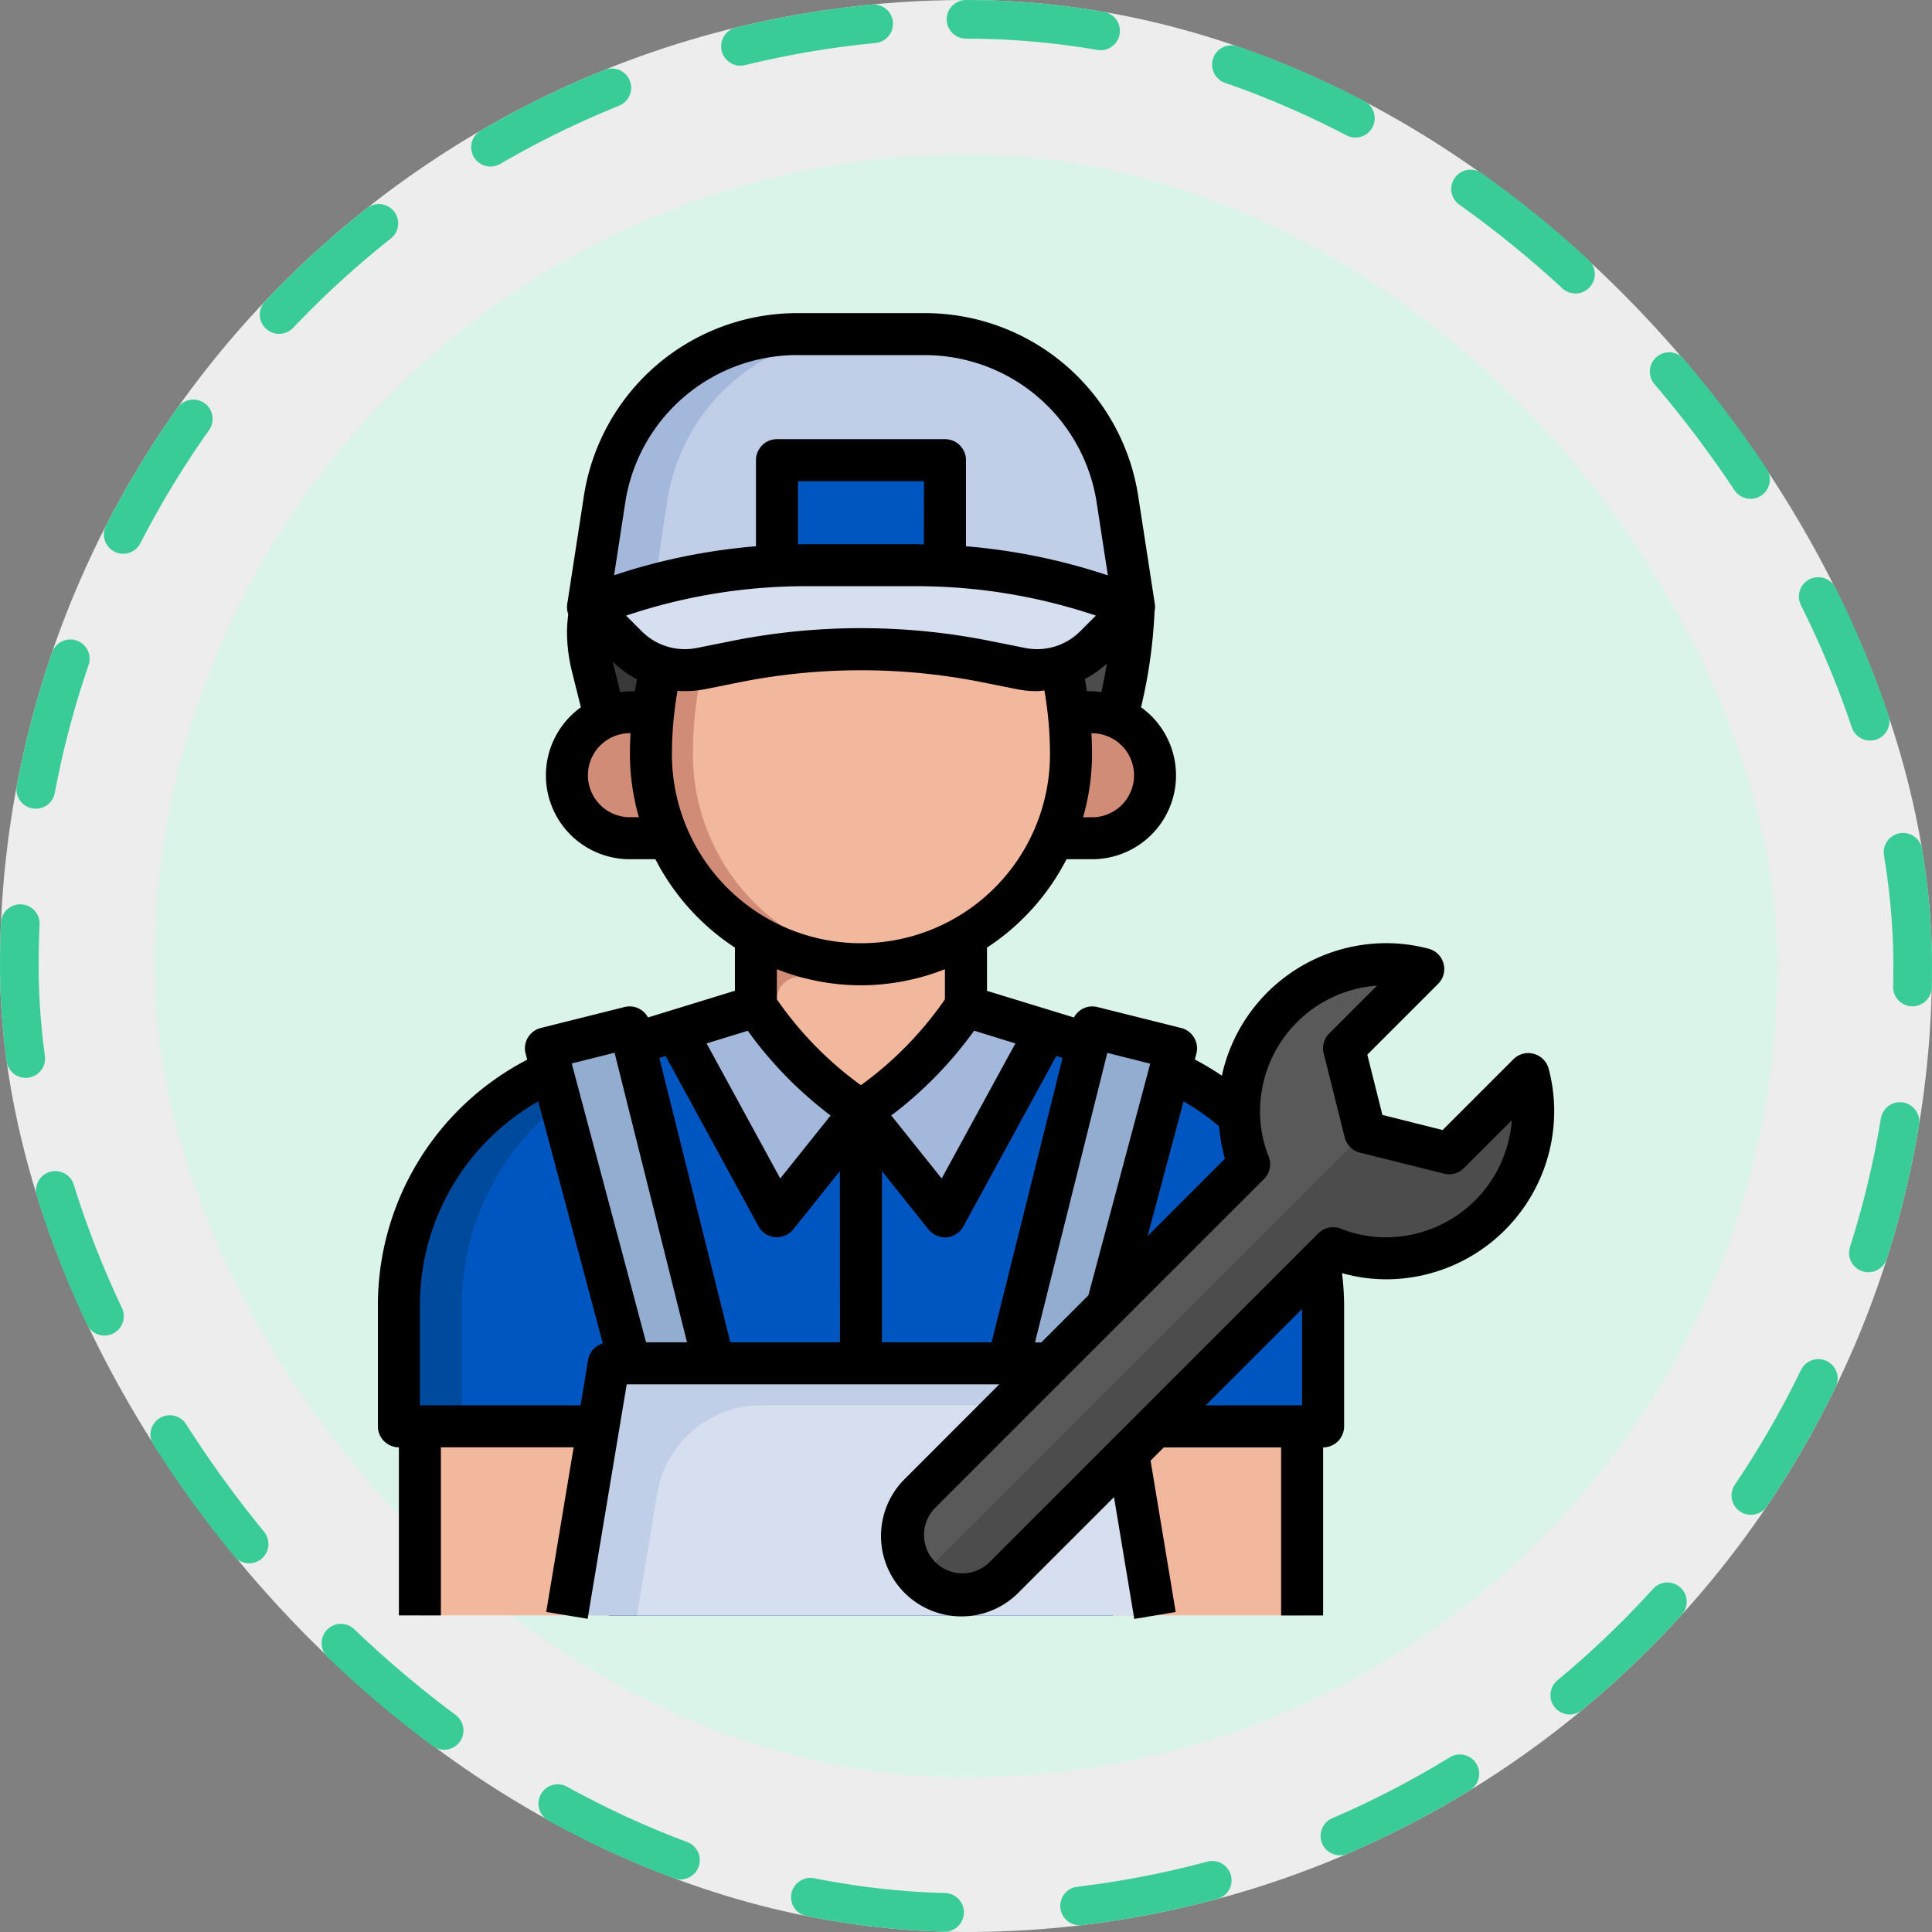 <svg xmlns="http://www.w3.org/2000/svg" width="100" height="100" viewBox="0 0 100 100">
  <rect x="0" y="0" width="100" height="100" fill="#808080" stroke="none"/>
  <g id="Grupo_1100965" data-name="Grupo 1100965" transform="translate(0.242)">
    <g id="Grupo_1098742" data-name="Grupo 1098742" transform="translate(0)">
      <rect id="Rectángulo_400898" data-name="Rectángulo 400898" width="100" height="100" rx="50" transform="translate(-0.242)" fill="#fff" opacity="0.859"/>
      <g id="Rectángulo_400907" data-name="Rectángulo 400907" transform="translate(-0.242)" fill="none" stroke="#3acc97" stroke-linecap="round" stroke-width="2" stroke-dasharray="7">
        <rect width="100" height="100" rx="50" stroke="none"/>
        <rect x="1" y="1" width="98" height="98" rx="49" fill="none"/>
      </g>
    </g>
    <g id="Grupo_1107006" data-name="Grupo 1107006" transform="translate(8.156 8.156)">
      <rect id="Rectángulo_400898-2" data-name="Rectángulo 400898" width="84" height="84" rx="42" transform="translate(-0.399 -0.157)" fill="#d7f5ea" opacity="0.859"/>
      <rect id="Rectángulo_400907-2" data-name="Rectángulo 400907" width="84" height="84" rx="42" transform="translate(-0.398 -0.157)" fill="none"/>
    </g>
    <g id="Grupo_1115615" data-name="Grupo 1115615" transform="translate(15.318 15.208)">
      <rect id="Rectángulo_409552" data-name="Rectángulo 409552" width="45.66" height="9.784" transform="translate(6.174 58.618)" fill="#f2b89e"/>
      <path id="Trazado_885801" data-name="Trazado 885801" d="M41.963,56.034H52.834V49.771a13.262,13.262,0,0,0-1.746-6.577h0a13.263,13.263,0,0,0-6.174-5.56l-4.255-1.4-6.305-1.942v-3.63H23.481v3.63l-6.305,1.942-4.251,1.4a13.263,13.263,0,0,0-6.174,5.56h0A13.263,13.263,0,0,0,5,49.771v6.263H15.871v9.784H41.963Z" transform="translate(0.087 2.585)" fill="#004a9e"/>
      <path id="Trazado_885802" data-name="Trazado 885802" d="M50.826,43.192h0a13.263,13.263,0,0,0-6.174-5.56l-4.255-1.4-6.305-1.942v-3.63h-7.61v3.63l-6.305,1.942-4.251,1.4a13.263,13.263,0,0,0-6.174,5.56h0A13.263,13.263,0,0,0,8,49.771v6.263h7.61v9.784H41.7V56.034H52.573V49.771a13.262,13.262,0,0,0-1.746-6.577Z" transform="translate(0.349 2.585)" fill="#0056c0"/>
      <path id="Trazado_885803" data-name="Trazado 885803" d="M27.436,39.727a19.6,19.6,0,0,0,5.436-5.436h0v-3.63H22v3.63h0a19.6,19.6,0,0,0,5.436,5.436Z" transform="translate(1.569 2.585)" fill="#d08c76"/>
      <path id="Trazado_885804" data-name="Trazado 885804" d="M14.1,15a7.588,7.588,0,0,0,.125,3.084l.652,2.619h26.5l.135-.536A25.051,25.051,0,0,0,42.237,15Z" transform="translate(0.871 1.22)" fill="#383838"/>
      <path id="Trazado_885805" data-name="Trazado 885805" d="M17.1,15a7.588,7.588,0,0,0,.125,3.084l.652,2.619H41.121l.135-.536A25.051,25.051,0,0,0,41.976,15Z" transform="translate(1.133 1.22)" fill="#4c4c4c"/>
      <path id="Trazado_885806" data-name="Trazado 885806" d="M17.467,20H16.261A3.261,3.261,0,0,0,13,23.261h0a3.261,3.261,0,0,0,3.261,3.261h1.993" transform="translate(0.784 1.656)" fill="#d08c76"/>
      <path id="Trazado_885807" data-name="Trazado 885807" d="M31.855,13.969h0a5.762,5.762,0,0,1,3.2-.969h0a2.1,2.1,0,0,1,1.995,1.438l.663,1.991a20.077,20.077,0,0,1,1.032,6.355h0A10.871,10.871,0,0,1,27.871,33.656h0A10.871,10.871,0,0,1,17,22.784h0a20.081,20.081,0,0,1,1.032-6.358l.662-1.988A2.1,2.1,0,0,1,20.69,13h0a5.763,5.763,0,0,1,3.2.969h0a7.184,7.184,0,0,0,3.983,1.206h0a7.184,7.184,0,0,0,3.983-1.205Z" transform="translate(1.133 1.046)" fill="#d08c76"/>
      <path id="Trazado_885808" data-name="Trazado 885808" d="M28.784,33.6a10.871,10.871,0,0,0,9.784-10.817h0a20.081,20.081,0,0,0-1.032-6.358l-.662-1.988A2.1,2.1,0,0,0,34.879,13a5.763,5.763,0,0,0-3.2.969,7.183,7.183,0,0,1-7.966,0,5.737,5.737,0,0,0-1.826-.788,2.084,2.084,0,0,0-1.2,1.258l-.663,1.991A20.077,20.077,0,0,0,19,22.784,10.871,10.871,0,0,0,28.784,33.6Z" transform="translate(1.307 1.046)" fill="#f2b89e"/>
      <path id="Trazado_885809" data-name="Trazado 885809" d="M14,16.133l2.021,2.021a4.24,4.24,0,0,0,3,1.24h0a4.171,4.171,0,0,0,.831-.083l1.826-.365a32.968,32.968,0,0,1,6.46-.639h0a32.937,32.937,0,0,1,6.455.639l1.831.366a4.172,4.172,0,0,0,.831.083h0a4.24,4.24,0,0,0,3-1.24l2.021-2.021-.852-5.544A10.135,10.135,0,0,0,31.394,2H24.871a10.137,10.137,0,0,0-10.019,8.595Z" transform="translate(0.871 0.087)" fill="#a3b8db"/>
      <path id="Trazado_885810" data-name="Trazado 885810" d="M17.823,10.595l-.417,2.711a5.637,5.637,0,0,0,1.586,4.845,4.22,4.22,0,0,0,1.53.965l.861-.173a32.94,32.94,0,0,1,12.916,0l1.83.365a4.171,4.171,0,0,0,.831.083,4.24,4.24,0,0,0,3-1.24l2.021-2.019-.852-5.544A10.135,10.135,0,0,0,31.1,2H27.842a10.136,10.136,0,0,0-10.019,8.6Z" transform="translate(1.162 0.087)" fill="#c0cee8"/>
      <path id="Trazado_885811" data-name="Trazado 885811" d="M36.954,20H38.16a3.261,3.261,0,0,1,3.261,3.261h0a3.261,3.261,0,0,1-3.261,3.261H36.167" transform="translate(2.803 1.656)" fill="#d08c76"/>
      <path id="Trazado_885812" data-name="Trazado 885812" d="M43.44,64.046l-1.4-8.386L38,51H15.174L13,64.046Z" transform="translate(0.784 4.357)" fill="#c0cee8"/>
      <path id="Trazado_885813" data-name="Trazado 885813" d="M17.384,57.556l-1.051,6.315H43.15l-1.4-8.386L39.6,53H22.765a5.454,5.454,0,0,0-5.38,4.557Z" transform="translate(1.075 4.531)" fill="#d6dfef"/>
      <path id="Trazado_885814" data-name="Trazado 885814" d="M16.349,52.394,12,36.087,16.349,35,20.7,52.394" transform="translate(0.697 2.963)" fill="#93add1"/>
      <path id="Trazado_885815" data-name="Trazado 885815" d="M31.7,13.473V8H23v5.473" transform="translate(1.656 0.61)" fill="#0056c0"/>
      <rect id="Rectángulo_409553" data-name="Rectángulo 409553" width="2.174" height="13.046" transform="translate(27.917 42.311)" fill="#004a9e"/>
      <path id="Trazado_885816" data-name="Trazado 885816" d="M30.976,13H25.29A30.4,30.4,0,0,0,14,15.174l2.02,2.021a4.24,4.24,0,0,0,3,1.24,4.171,4.171,0,0,0,.831-.083l1.826-.365a32.94,32.94,0,0,1,12.916,0l1.83.365a4.172,4.172,0,0,0,.831.083,4.24,4.24,0,0,0,3-1.24l2.021-2.021A30.405,30.405,0,0,0,30.976,13Z" transform="translate(0.871 1.046)" fill="#d6dfef"/>
      <path id="Trazado_885817" data-name="Trazado 885817" d="M32.784,34.2h0V31.651a10.817,10.817,0,0,1-8.3,1.087A1.158,1.158,0,0,0,23,33.835h0a1.183,1.183,0,0,0,.209.676,19.634,19.634,0,0,0,4.683,4.727A19.6,19.6,0,0,0,32.784,34.2Z" transform="translate(1.656 2.671)" fill="#f2b89e"/>
      <path id="Trazado_885818" data-name="Trazado 885818" d="M32.436,34h0A19.6,19.6,0,0,1,27,39.436h0l4.349,5.436,5.233-9.6" transform="translate(2.004 2.876)" fill="#a3b8db"/>
      <path id="Trazado_885819" data-name="Trazado 885819" d="M22.332,34h0a19.6,19.6,0,0,0,5.436,5.436h0l-4.349,5.436-5.233-9.6" transform="translate(1.236 2.876)" fill="#a3b8db"/>
      <path id="Trazado_885820" data-name="Trazado 885820" d="M38.349,52.394,42.7,36.087,38.349,35,34,52.394" transform="translate(2.614 2.963)" fill="#93add1"/>
      <path id="Trazado_885821" data-name="Trazado 885821" d="M61.614,39.61A7.61,7.61,0,0,1,54,47.22a7.4,7.4,0,0,1-2.74-.522L34.251,63.712A3.075,3.075,0,0,1,29.9,59.363L46.916,42.35a7.4,7.4,0,0,1-.522-2.74A7.61,7.61,0,0,1,54,32a7.469,7.469,0,0,1,1.924.25l-4.1,4.1L52.917,40.7l4.349,1.087,4.1-4.1A7.47,7.47,0,0,1,61.614,39.61Z" transform="translate(2.179 2.701)" fill="#595959"/>
      <path id="Trazado_885822" data-name="Trazado 885822" d="M57.193,41.329l-4.349-1.087L29.83,63.256a3.071,3.071,0,0,0,4.349,0L51.192,46.242a7.4,7.4,0,0,0,2.74.522,7.61,7.61,0,0,0,7.61-7.61,7.47,7.47,0,0,0-.25-1.924Z" transform="translate(2.251 3.157)" fill="#4c4c4c"/>
      <path id="Trazado_885823" data-name="Trazado 885823" d="M63.824,39.338a1.08,1.08,0,0,0-1.05.28L59.11,43.282,55.993,42.5l-.781-3.119,3.664-3.663a1.087,1.087,0,0,0-.487-1.819,8.492,8.492,0,0,0-2.206-.288,8.709,8.709,0,0,0-8.5,6.858,14.28,14.28,0,0,0-1.4-.837l.08-.3A1.087,1.087,0,0,0,45.576,38l-4.349-1.087a1.075,1.075,0,0,0-1.2.544l-4.5-1.378V33.84a12.046,12.046,0,0,0,4.116-4.575h1.32A4.339,4.339,0,0,0,43.5,21.4a26.091,26.091,0,0,0,.7-4.977,1.049,1.049,0,0,0,.014-.369L43.36,10.51A11.165,11.165,0,0,0,32.266,1H25.743a11.164,11.164,0,0,0-11.089,9.517L13.8,16.055a1.078,1.078,0,0,0,.053.529,8.711,8.711,0,0,0-.066.87,8.735,8.735,0,0,0,.26,2.11l.46,1.837a4.338,4.338,0,0,0,2.536,7.864h1.32a12.046,12.046,0,0,0,4.116,4.575v2.233l-4.5,1.383a1.074,1.074,0,0,0-1.2-.544L12.433,38a1.087,1.087,0,0,0-.786,1.335l.082.305A14.319,14.319,0,0,0,4,52.355v6.263a1.087,1.087,0,0,0,1.087,1.087v8.7H7.261v-8.7h6.871l-1.42,8.519,2.144.357,2.023-12.137H36.164L31.312,61.3A4.162,4.162,0,1,0,37.2,67.182l4.9-4.9,1.05,6.305,2.144-.357-1.3-7.835.683-.686h6.073v8.7h2.174v-8.7a1.087,1.087,0,0,0,1.087-1.087V52.357a14.269,14.269,0,0,0-.109-1.668,8.48,8.48,0,0,0,2.283.32,8.707,8.707,0,0,0,8.7-8.7,8.536,8.536,0,0,0-.287-2.2,1.087,1.087,0,0,0-.769-.769ZM47.542,43.09a8.371,8.371,0,0,0,.3,1.674l-4,4L45.7,41.8a12.105,12.105,0,0,1,1.838,1.287Zm-5.788-3.8,2.222.556-3.2,11.989-2.44,2.441h-.326ZM30.091,45.411,32.5,48.427a1.087,1.087,0,0,0,.849.408.917.917,0,0,0,.095,0,1.087,1.087,0,0,0,.86-.562l4.807-8.82.326.1L35.765,54.27H30.091ZM27.917,54.27H22.243L18.568,39.553l.326-.1L23.7,48.268a1.087,1.087,0,0,0,.86.562.916.916,0,0,0,.093,0,1.087,1.087,0,0,0,.849-.408l2.412-3.016ZM36.995,38.8l-3.814,6.99-2.609-3.261A20.571,20.571,0,0,0,34.86,38.14ZM17.661,17.471l-.814-.814a29.155,29.155,0,0,1,9.315-1.524h5.686a29.155,29.155,0,0,1,9.315,1.522l-.814.814a3.153,3.153,0,0,1-2.844.862l-1.83-.366a34.057,34.057,0,0,0-13.344,0l-1.823.366A3.153,3.153,0,0,1,17.661,17.471Zm14.6-4.5c-.14,0-.278-.01-.419-.01H26.161c-.14,0-.278.008-.419.01V9.7h6.523Zm8.7,14.123H40.5a11.921,11.921,0,0,0,.463-3.261c0-.362-.012-.725-.032-1.087h.032a2.174,2.174,0,0,1,0,4.349Zm0-6.523H40.7q-.049-.319-.109-.636a5.271,5.271,0,0,0,1.141-.8q-.121.747-.289,1.485a4.189,4.189,0,0,0-.484-.049ZM25.743,3.174h6.523a9,9,0,0,1,8.944,7.673l.573,3.727a31.3,31.3,0,0,0-7.343-1.507V8.61a1.087,1.087,0,0,0-1.087-1.087h-8.7A1.087,1.087,0,0,0,23.569,8.61v4.457a31.3,31.3,0,0,0-7.344,1.5l.573-3.726a9,9,0,0,1,8.945-7.67ZM16.154,19.04h0a5.3,5.3,0,0,0,1.258.911q-.058.31-.109.622h-.258a4.393,4.393,0,0,0-.5.05Zm.891,8.051a2.174,2.174,0,1,1,0-4.349h.032c-.02.362-.032.725-.032,1.087a11.922,11.922,0,0,0,.463,3.261ZM19.22,23.83a18.971,18.971,0,0,1,.287-3.281,5.342,5.342,0,0,0,1.425-.084l1.825-.366a32.027,32.027,0,0,1,12.49,0l1.832.367a5.336,5.336,0,0,0,1.041.1c.128,0,.25-.028.377-.037a19.068,19.068,0,0,1,.29,3.3,9.784,9.784,0,1,1-19.569,0ZM29,35.789a11.879,11.879,0,0,0,4.349-.831v1.561A18.4,18.4,0,0,1,29,40.961a18.4,18.4,0,0,1-4.349-4.442V34.958A11.879,11.879,0,0,0,29,35.789Zm-5.856,2.355a20.571,20.571,0,0,0,4.288,4.386L24.826,45.79,21.014,38.8Zm-6.894,1.138L20,54.27H17.881L14.032,39.837ZM6.174,57.531V52.355A12.137,12.137,0,0,1,12.3,41.8l3.341,12.527a1.076,1.076,0,0,0-.761.852l-.39,2.353Zm45.66-4.986v4.986H46.849Zm4.349-3.711a6.306,6.306,0,0,1-2.337-.445,1.087,1.087,0,0,0-1.171.24L35.661,65.645a1.988,1.988,0,1,1-2.812-2.812L49.863,45.82a1.087,1.087,0,0,0,.241-1.172,6.3,6.3,0,0,1-.445-2.336,6.529,6.529,0,0,1,6.056-6.505L53.24,38.281a1.087,1.087,0,0,0-.286,1.032l1.087,4.349a1.087,1.087,0,0,0,.79.791L59.18,45.54a1.081,1.081,0,0,0,1.033-.286l2.477-2.475a6.532,6.532,0,0,1-6.507,6.055Z"/>
    </g>
  </g>
</svg>
